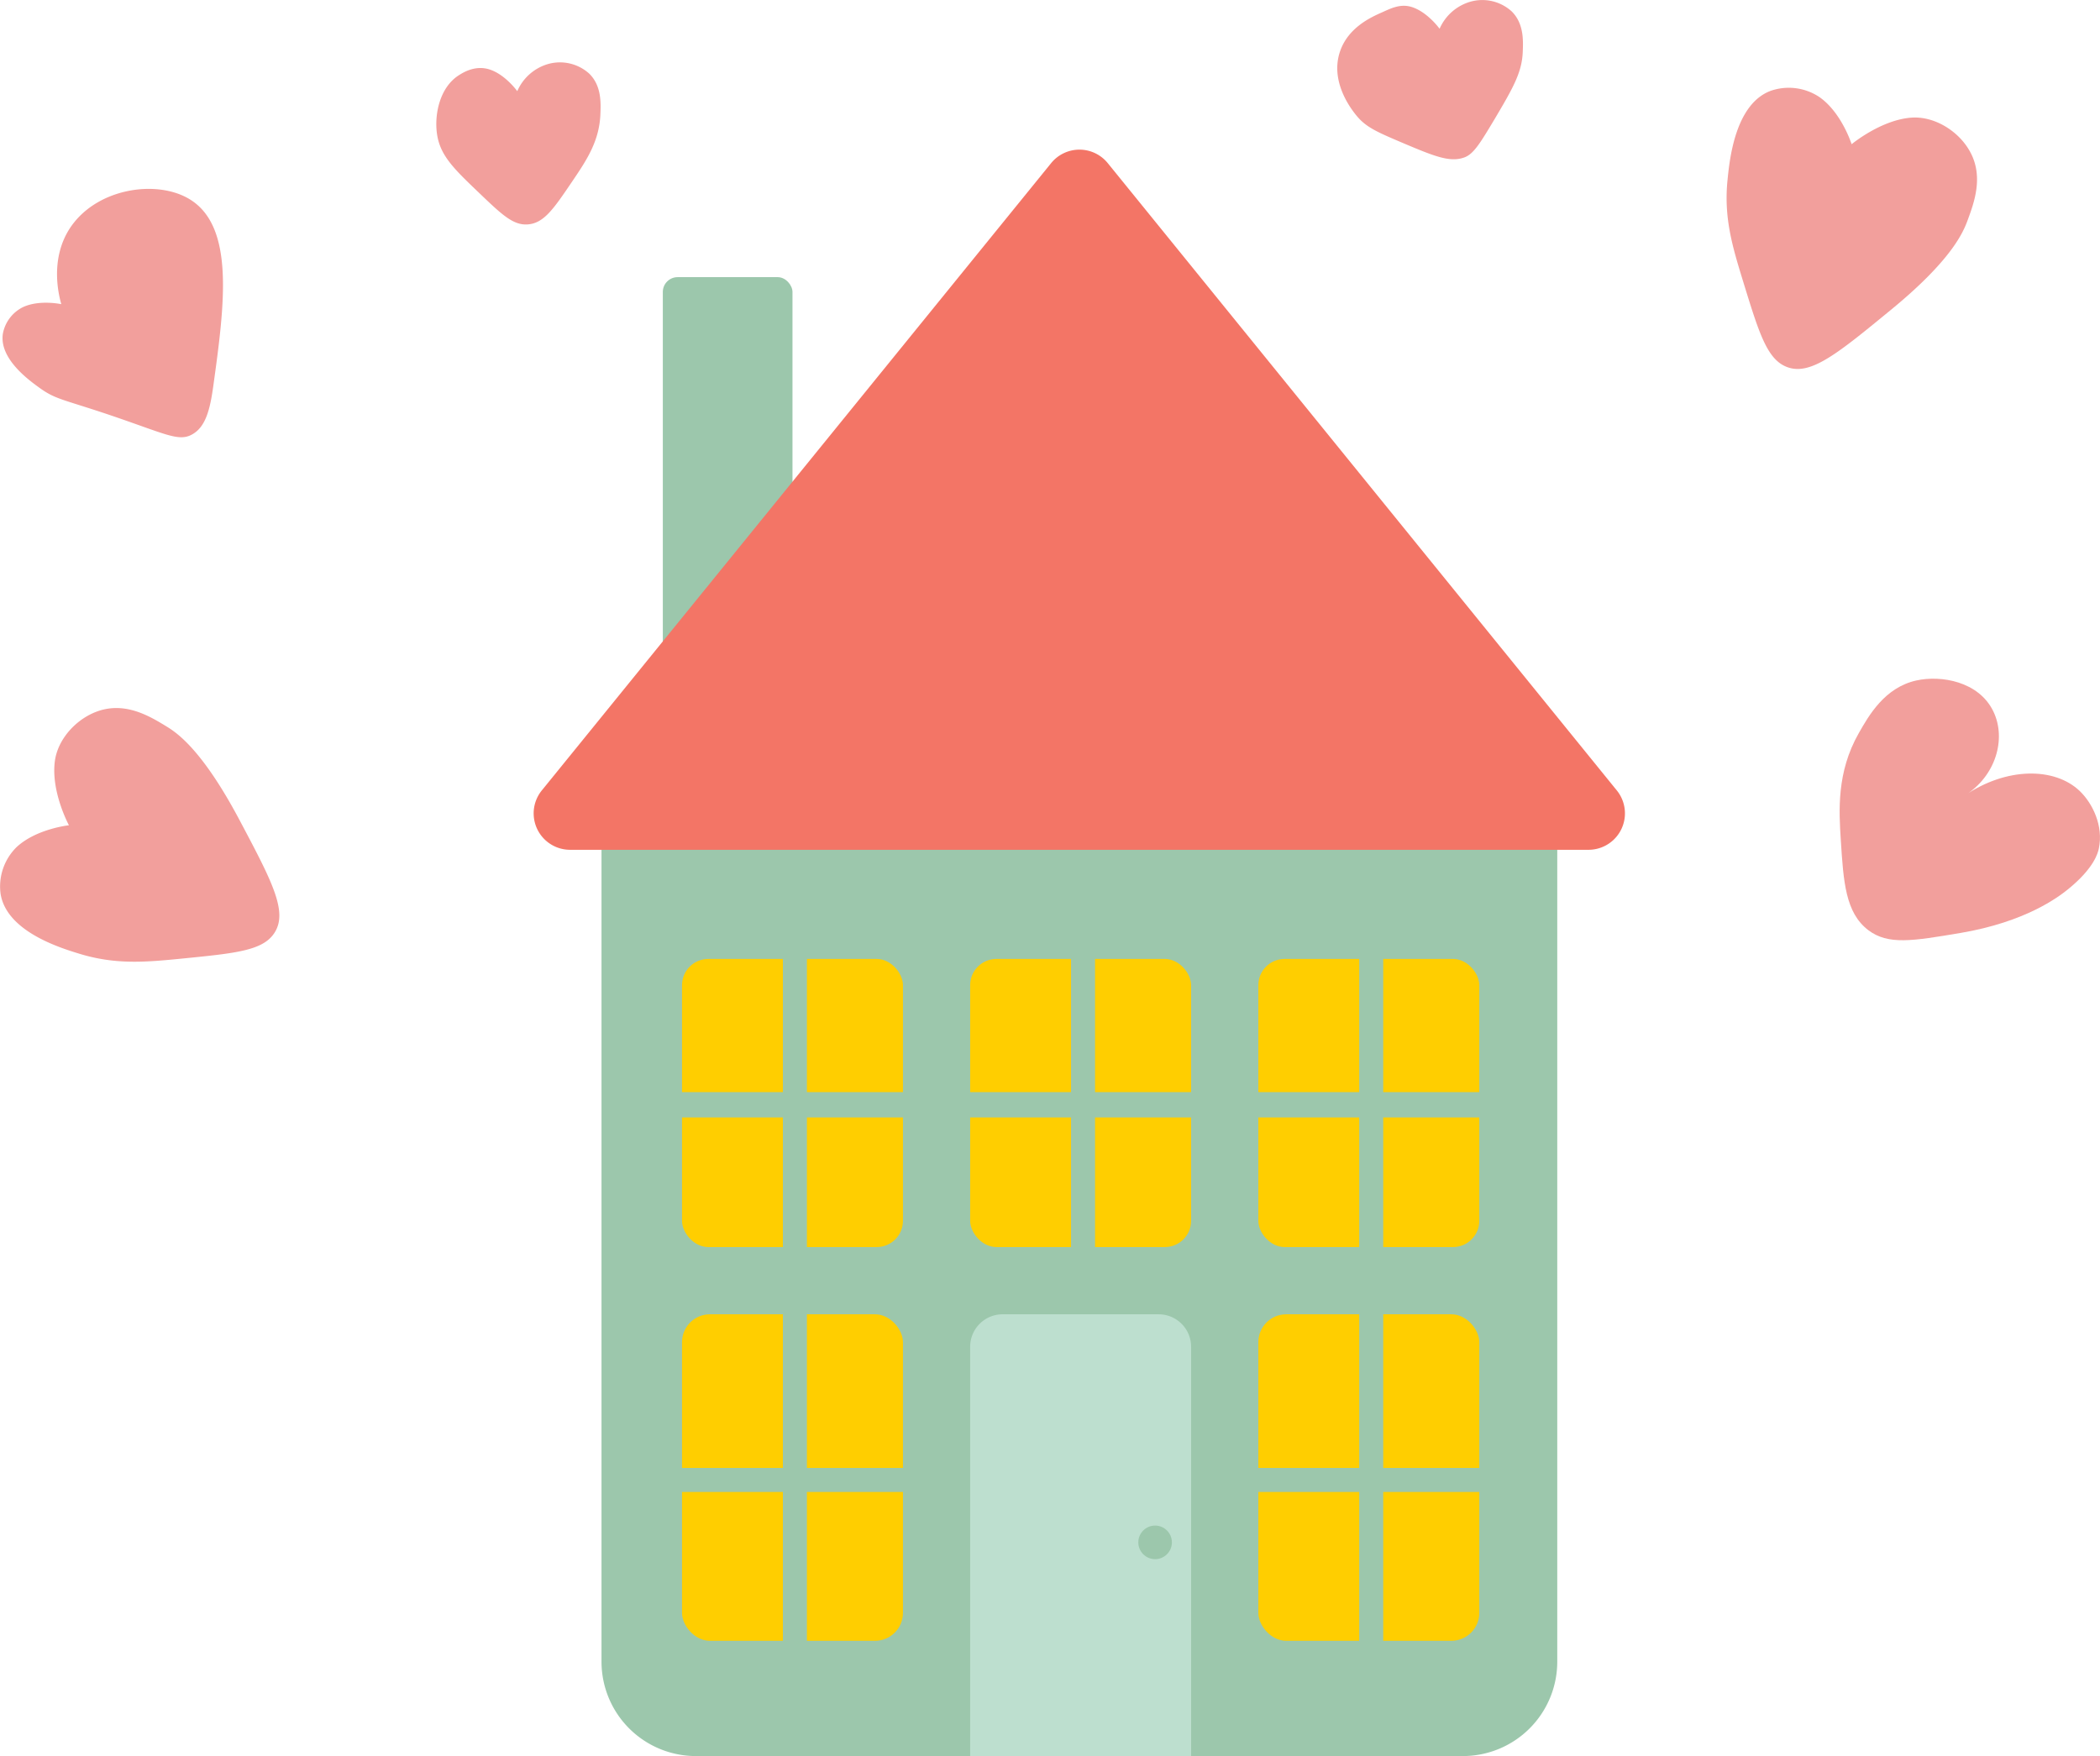 <svg id="Layer_1" data-name="Layer 1" xmlns="http://www.w3.org/2000/svg" viewBox="0 0 522.77 437.25">
  <defs>
    <style>
      .cls-1 {
        fill: #9cc7ac;
      }

      .cls-2 {
        fill: #f37566;
      }

      .cls-3 {
        fill: #f29f9c;
      }

      .cls-4 {
        fill: #ffce00;
      }

      .cls-5 {
        fill: #bddfcf;
      }
    </style>
  </defs>
  <title>6PML</title>
  <g>
    <path class="cls-1" d="M149.74,199.33H387.66a0,0,0,0,1,0,0V413.76a23.5,23.5,0,0,1-23.5,23.5H173.24a23.5,23.5,0,0,1-23.5-23.5V199.33A0,0,0,0,1,149.74,199.33Z"/>
    <rect class="cls-1" x="165" y="69.01" width="32.28" height="118.36" rx="3.69" ry="3.69"/>
    <path class="cls-2" d="M299.89,82.14,173.11,238.32a9.07,9.07,0,0,0,7,14.79H433.71a9.07,9.07,0,0,0,7-14.79L314,82.14A9.07,9.07,0,0,0,299.89,82.14Z" transform="translate(-38.23 -41.51)"/>
    <path class="cls-3" d="M53.49,117.25s-5.43-1.18-9.53.73a9.26,9.26,0,0,0-5,6.54c-1.06,6.29,6.58,11.75,9.26,13.67,3.78,2.7,5.57,2.74,16.23,6.29,14.92,5,18.15,7.14,21.63,5.19,3.31-1.85,4.42-6.07,5.24-12C94.14,117.33,96.82,97.5,85,90.86c-8.36-4.7-23.18-2.31-29.54,7.74C50.57,106.39,52.93,115.29,53.49,117.25Z" transform="translate(-38.23 -41.51)"/>
    <path class="cls-3" d="M499.17,77.42s-2.48-7.86-8-11.73a13.74,13.74,0,0,0-12.1-1.58c-8.89,3.27-10.28,17.14-10.77,22-1,9.47,1.12,16.56,3.88,25.54,4,13,6,19.57,11.13,21.33,5.8,2,12.5-3.51,25.9-14.53,14.72-12.11,17.7-19,18.8-22,1.61-4.36,4-10.75.79-16.89-2.69-5.2-8.77-9.09-14.55-8.77C506.58,71.25,499.17,77.42,499.17,77.42Z" transform="translate(-38.23 -41.51)"/>
    <path class="cls-3" d="M55.39,247s-8.19.88-13.08,5.49a13.74,13.74,0,0,0-3.94,11.54c1.45,9.36,14.76,13.47,19.45,14.91,9.1,2.81,16.45,2.18,25.8,1.25,13.58-1.35,20.37-2,23.11-6.69,3.11-5.29-1-12.95-9.12-28.26-9-16.83-15.11-21.11-17.82-22.78-4-2.44-9.76-6-16.4-4.12-5.63,1.61-10.64,6.8-11.48,12.52C50.8,238.54,55.39,247,55.39,247Z" transform="translate(-38.23 -41.51)"/>
    <path class="cls-3" d="M527.24,239.65c7.75-4.77,10.54-14.11,7.21-21-3.62-7.5-13.05-9.06-19.17-7.7-7.87,1.75-11.81,8.68-14.35,13.15-5.53,9.74-4.92,19.31-4.45,26.68.66,10.3,1.15,18,6.84,22.34,4.94,3.73,10.94,2.72,22.94.7,16.22-2.74,24.37-8.93,26.79-10.89,6.46-5.24,7.42-9,7.66-10.13,1.2-5.64-1.57-11.29-4.78-14.35C549.7,232.51,537.69,232.48,527.24,239.65Z" transform="translate(-38.23 -41.51)"/>
    <path class="cls-3" d="M167,64.21s-3-4.18-6.95-5.42c-3.55-1.11-6.54.8-7.46,1.37-4.87,3-6.23,9.73-5.6,14.5.72,5.52,4.15,8.8,10.57,14.94,5.65,5.4,8.47,8.1,12.14,7.78,4-.35,6.39-3.92,11.05-10.8,3.64-5.36,6.66-10,6.94-16.57.12-2.88.3-7.12-2.75-10.14a10.87,10.87,0,0,0-10.27-2.42A12,12,0,0,0,167,64.21Z" transform="translate(-38.23 -41.51)"/>
    <path class="cls-3" d="M396.6,48.67s-3-4.18-6.95-5.42c-2.84-.89-5.26.39-7.46,1.37-2.63,1.17-8.35,3.72-10.38,9.71-2.86,8.43,4.16,16.08,4.78,16.74,2.25,2.38,5.09,3.58,10.76,6,7.93,3.35,11.89,5,15.54,3.59,2.29-.9,4-3.82,7.47-9.6,4.48-7.58,6.73-11.48,6.94-16.57.12-2.88.3-7.12-2.75-10.14a10.87,10.87,0,0,0-10.27-2.42A12,12,0,0,0,396.6,48.67Z" transform="translate(-38.23 -41.51)"/>
    <rect class="cls-4" x="313.25" y="238.78" width="55" height="71.74" rx="6.53" ry="6.53"/>
    <rect class="cls-4" x="241.51" y="238.78" width="55" height="71.74" rx="6.53" ry="6.53"/>
    <rect class="cls-4" x="169.78" y="238.78" width="55" height="71.74" rx="6.53" ry="6.53"/>
    <rect class="cls-4" x="313.25" y="327.26" width="55" height="81.3" rx="6.95" ry="6.95"/>
    <path class="cls-5" d="M249.6,327.26h38.83a8.08,8.08,0,0,1,8.08,8.08V437.25a0,0,0,0,1,0,0h-55a0,0,0,0,1,0,0V335.34A8.08,8.08,0,0,1,249.6,327.26Z"/>
    <rect class="cls-4" x="169.78" y="327.26" width="55" height="81.3" rx="6.95" ry="6.95"/>
    <rect class="cls-1" x="194.89" y="224.44" width="5.98" height="200.86"/>
    <rect class="cls-1" x="338.36" y="224.44" width="5.98" height="200.86"/>
    <rect class="cls-1" x="266.62" y="224.44" width="5.98" height="93.26"/>
    <rect class="cls-1" x="304.7" y="210.79" width="6.3" height="211.62" transform="translate(-46.99 582.94) rotate(-90)"/>
    <rect class="cls-1" x="232.52" y="376.54" width="5.98" height="66.95" transform="translate(-212.74 604.02) rotate(-90)"/>
    <rect class="cls-1" x="379.58" y="376.54" width="5.98" height="66.95" transform="translate(-65.68 751.08) rotate(-90)"/>
    <circle class="cls-1" cx="287.55" cy="384.05" r="4.18"/>
  </g>
</svg>
